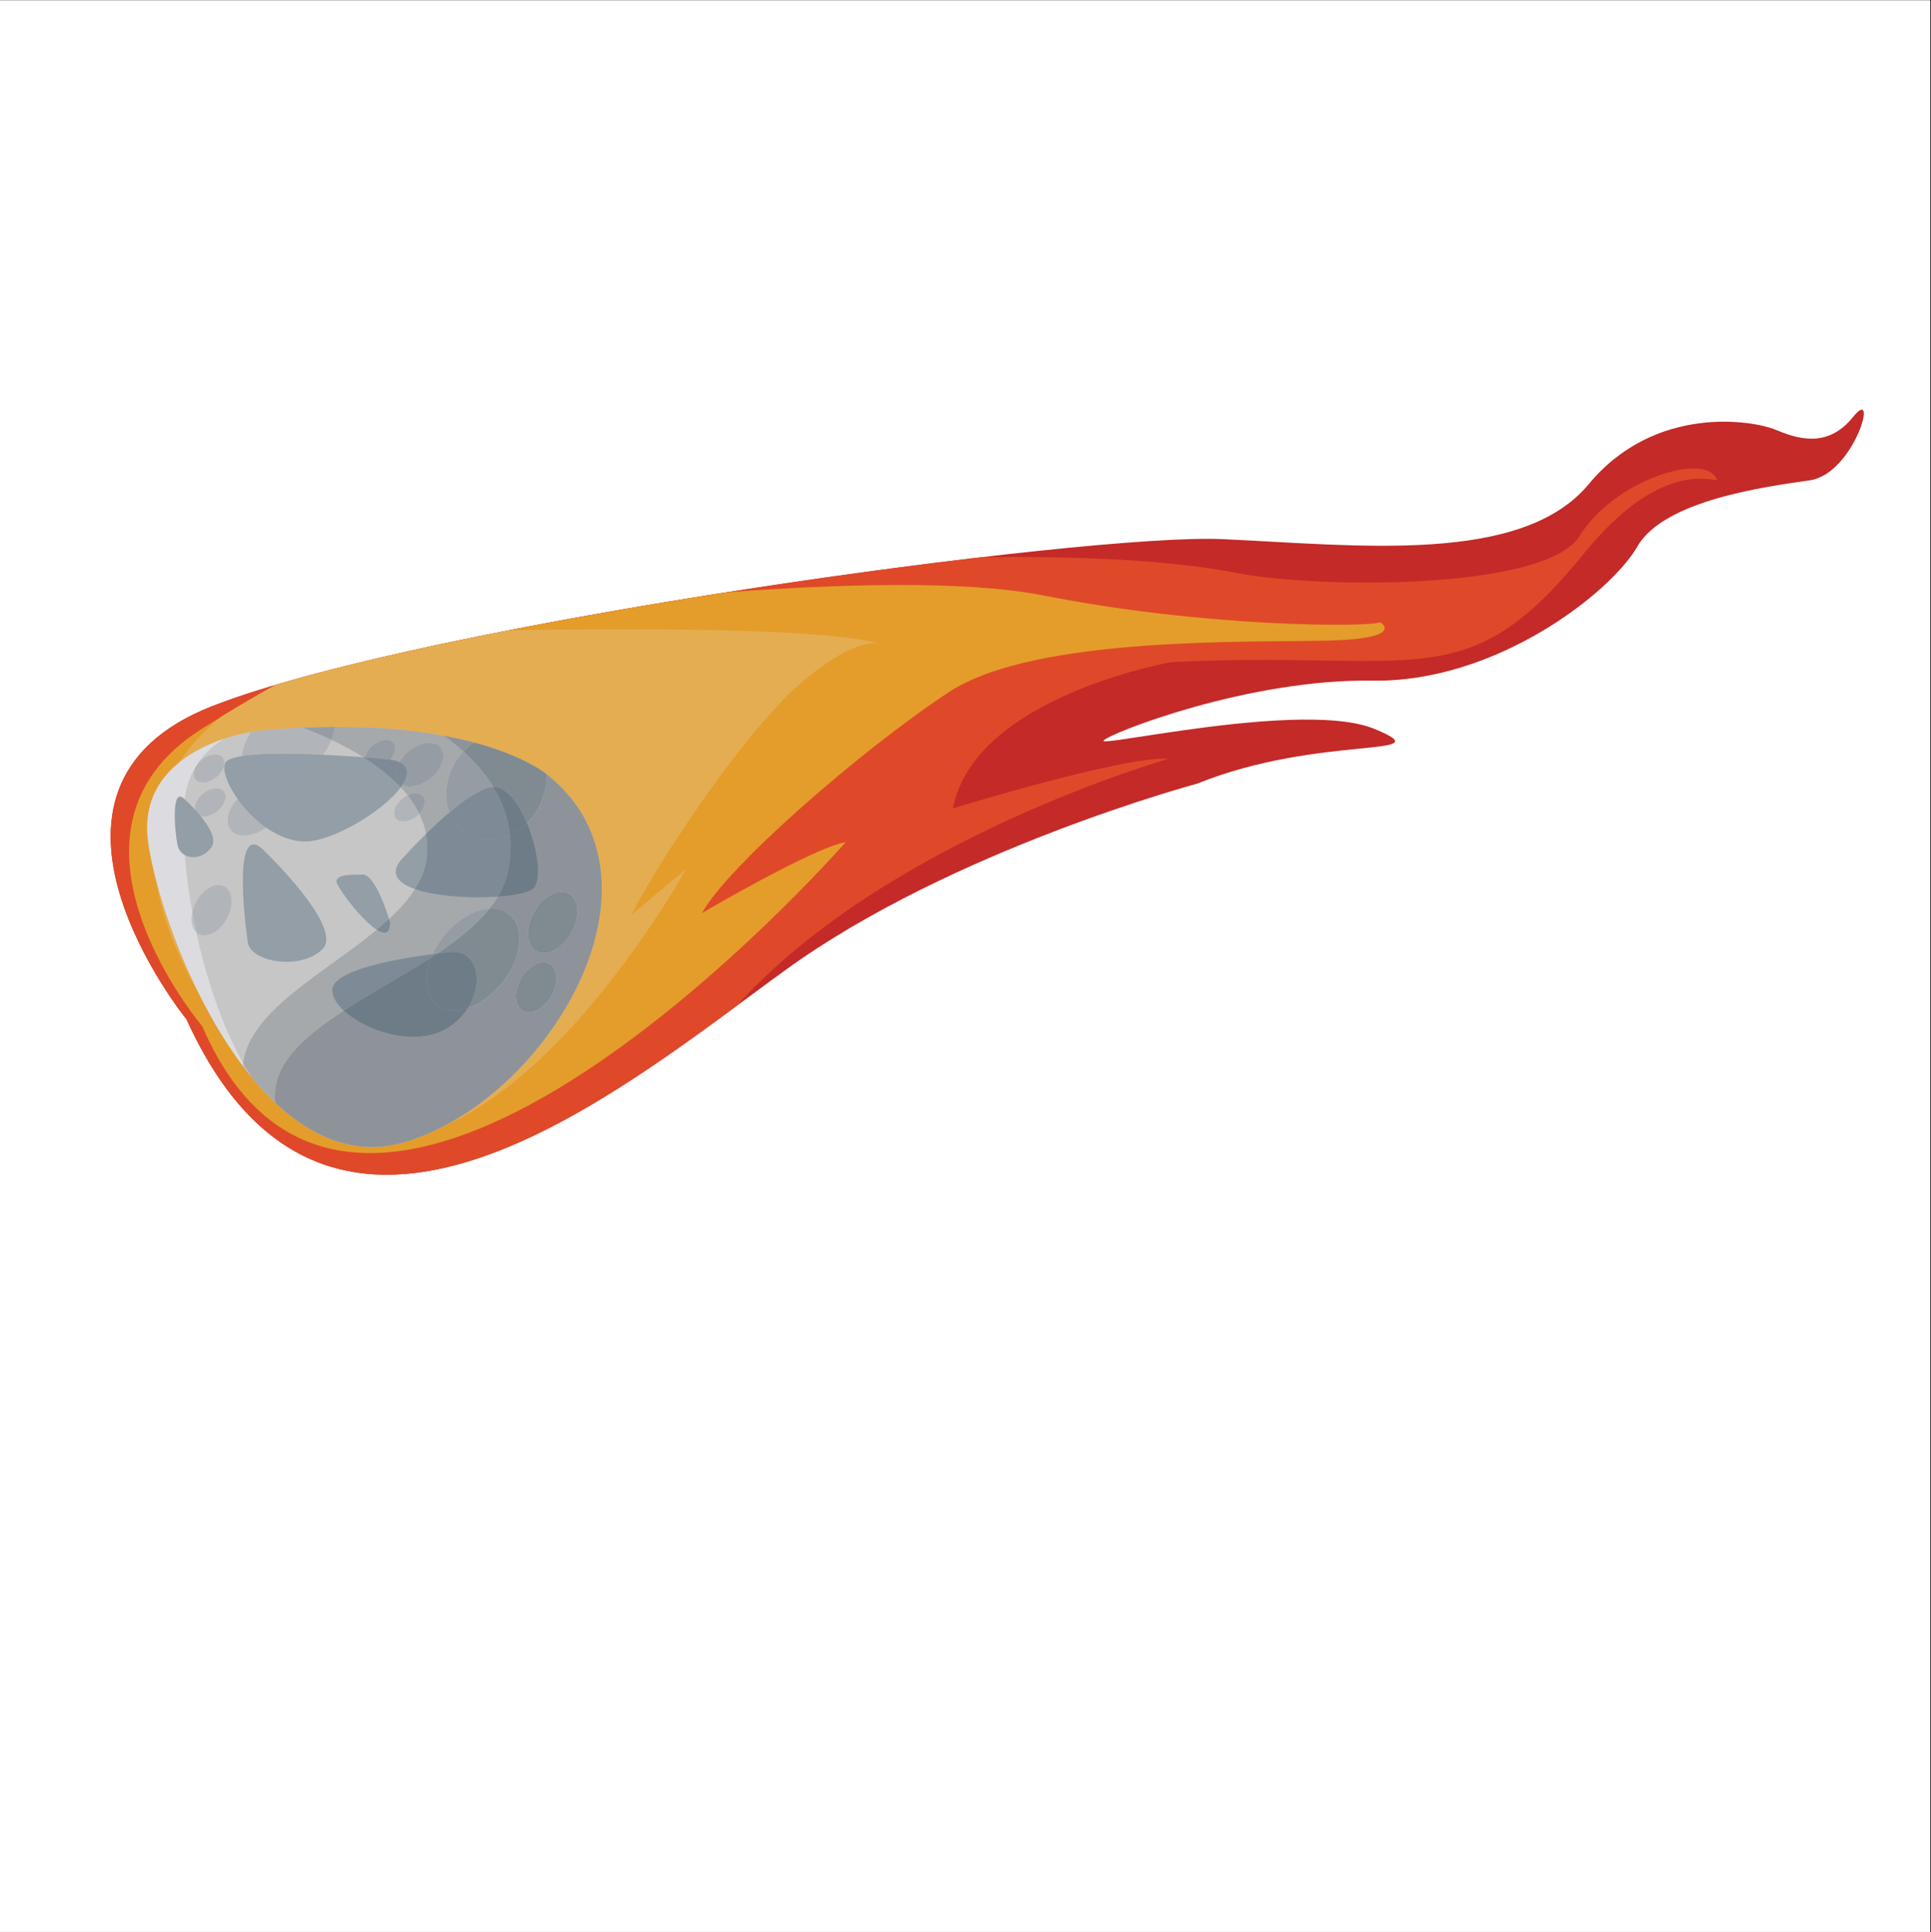 <?xml version="1.0" encoding="UTF-8"?>
<svg xmlns="http://www.w3.org/2000/svg" xmlns:xlink="http://www.w3.org/1999/xlink" width="224.88pt" height="225pt" viewBox="0 0 224.88 225" version="1.2">
<rect x="0" y="0" width="224.88" height="225" fill="#333333" stroke="none"/>
<defs>
<clipPath id="clip1">
  <path d="M 0 0.059 L 224.762 0.059 L 224.762 224.938 L 0 224.938 Z M 0 0.059 "/>
</clipPath>
<clipPath id="clip2">
  <path d="M 0 18.895 L 224.762 18.895 L 224.762 206.293 L 0 206.293 Z M 0 18.895 "/>
</clipPath>
</defs>
<g id="surface1">
<g clip-path="url(#clip1)" clip-rule="nonzero">
<path style=" stroke:none;fill-rule:nonzero;fill:rgb(100%,100%,100%);fill-opacity:1;" d="M 0 0.059 L 224.879 0.059 L 224.879 922.066 L 0 922.066 Z M 0 0.059 "/>
<path style=" stroke:none;fill-rule:nonzero;fill:rgb(100%,100%,100%);fill-opacity:1;" d="M 0 0.059 L 224.879 0.059 L 224.879 224.941 L 0 224.941 Z M 0 0.059 "/>
<path style=" stroke:none;fill-rule:nonzero;fill:rgb(100%,100%,100%);fill-opacity:1;" d="M 0 0.059 L 224.879 0.059 L 224.879 224.941 L 0 224.941 Z M 0 0.059 "/>
</g>
<g clip-path="url(#clip2)" clip-rule="nonzero">
<path style=" stroke:none;fill-rule:nonzero;fill:rgb(100%,100%,100%);fill-opacity:1;" d="M 224.766 140.695 C 224.766 112.051 197.863 88.391 163.25 84.953 L 160.434 68.949 C 149.977 39 118.457 18.895 82.02 18.895 C 36.844 18.895 0.113 50.414 0.113 89.168 C 0.113 109.969 10.586 129.262 29 142.66 L 19.328 162.031 C 18.414 163.875 18.805 166.113 20.305 167.531 C 21.203 168.375 22.344 168.812 23.516 168.812 C 24.309 168.812 25.113 168.617 25.816 168.195 L 50.586 154.027 C 57.148 156.359 64.148 157.965 71.711 158.805 L 88.449 159.414 C 98.109 181.23 124.055 196.914 154.562 196.914 C 161.809 196.914 169.023 195.996 176.062 194.18 L 199.27 205.797 C 199.953 206.133 200.656 206.293 201.367 206.293 C 202.516 206.293 203.648 205.871 204.539 205.059 C 205.961 203.734 206.43 201.664 205.711 199.867 L 199.352 183.945 C 215.34 173.32 224.766 157.402 224.766 140.695 Z M 72.434 149.473 C 65.207 148.648 58.289 146.973 51.867 144.5 C 50.566 144.012 49.078 144.113 47.859 144.809 L 34.617 152.387 L 39.191 143.215 C 40.25 141.086 39.559 138.5 37.562 137.199 C 19.715 125.523 9.473 108.02 9.473 89.168 C 9.473 55.586 42.02 28.266 82.02 28.266 C 113.984 28.266 142.602 46.273 151.41 71.289 L 153.691 84.512 C 115.379 84.895 84.359 109.934 84.359 140.695 C 84.359 143.852 84.762 146.926 85.387 149.941 Z M 191.199 178.004 C 189.195 179.168 188.344 181.633 189.215 183.785 L 192.453 191.902 L 178.668 185.004 C 178 184.676 177.289 184.508 176.57 184.508 C 176.148 184.508 175.719 184.574 175.316 184.688 C 168.547 186.59 161.574 187.555 154.582 187.555 C 121.031 187.555 93.738 166.535 93.738 140.703 C 93.738 114.871 121.031 93.855 154.582 93.855 C 188.129 93.855 215.426 114.871 215.426 140.703 C 215.426 155.414 206.598 169.02 191.199 178.004 Z M 191.199 178.004 "/>
</g>
<path style=" stroke:none;fill-rule:nonzero;fill:rgb(76.469%,16.469%,15.689%);fill-opacity:1;" d="M 21.715 118.688 C 21.715 118.688 -0.02 91.891 24.723 82.223 C 49.469 72.555 126.605 62.066 142.355 62.777 C 158.102 63.492 177.199 65.797 185.008 56.387 C 192.816 46.973 204.273 49 206.727 50.02 C 209.176 51.035 212.785 52.332 215.824 48.531 C 218.863 44.734 215.945 55.188 210.746 55.934 C 205.551 56.68 193.777 58.254 190.691 63.633 C 187.609 69.012 174.215 79.488 159.844 79.258 C 145.469 79.023 129.348 85.328 128.527 86.223 C 128.184 86.594 132.25 85.824 137.691 85.055 C 145.227 83.988 155.395 82.922 160.125 84.898 C 168.266 88.297 153.699 85.488 139.422 91.25 C 139.422 91.25 110.898 98.902 91.539 112.906 C 72.184 126.91 38.477 155.594 21.715 118.688 "/>
<path style=" stroke:none;fill-rule:nonzero;fill:rgb(87.45%,28.629%,16.08%);fill-opacity:1;" d="M 24.723 82.223 C 41.953 75.492 84.57 68.363 114.191 64.895 C 125.25 64.738 135.984 65.16 143.977 66.711 C 153.582 68.574 180.035 68.734 183.953 62.41 C 187.867 56.09 197.617 53.012 199.586 55.309 C 200.188 56.012 200.004 55.91 199.152 55.812 C 197.211 55.59 191.816 55.363 184.363 64.57 C 173.992 77.371 168.195 77.141 153.504 76.906 C 148.836 76.832 143.266 76.758 136.367 77.105 C 136.367 77.105 113.457 81.141 110.98 94.129 C 110.98 94.129 131.027 87.957 136.082 88.359 C 136.082 88.359 103.273 97.691 85.793 117.133 C 66.059 131.68 36.918 152.164 21.715 118.688 C 21.715 118.688 -0.02 91.891 24.723 82.223 "/>
<path style=" stroke:none;fill-rule:nonzero;fill:rgb(89.409%,61.569%,16.469%);fill-opacity:1;" d="M 23.43 84.914 C 26.605 82.895 29.48 81.195 32.098 79.75 C 45.188 75.875 65.066 72.031 84.527 68.977 C 97.414 68.016 112.398 67.531 121.562 69.348 C 140.246 73.051 159.383 73.059 160.754 72.457 C 160.754 72.457 163.746 74.309 155.055 74.582 C 146.363 74.855 120.617 73.934 110.504 80.594 C 100.391 87.25 84.816 100.781 81.746 106.32 C 81.746 106.32 94.805 98.656 98.488 98.066 C 98.488 98.066 42.113 162.453 23.547 119.496 C 23.547 119.496 4.465 96.945 23.43 84.914 "/>
<path style=" stroke:none;fill-rule:nonzero;fill:rgb(89.409%,67.839%,31.76%);fill-opacity:1;" d="M 25.824 83.414 C 28.07 82.039 30.156 80.82 32.098 79.75 C 39.426 77.578 48.883 75.422 59.207 73.402 C 71.371 73.184 95.262 73.02 102.273 74.898 C 101.199 74.766 98.641 75.105 93.77 79.105 C 86.922 84.73 76.75 100.203 73.508 106.559 L 79.906 101.188 C 79.906 101.188 56.445 143.785 34.543 130.375 C 34.543 130.375 3.887 101.02 25.824 83.414 "/>
<path style=" stroke:none;fill-rule:nonzero;fill:rgb(77.649%,77.649%,77.649%);fill-opacity:1;" d="M 29.629 85.148 C 29.629 85.148 15.734 86.98 17.258 98.039 C 18.781 109.102 30.312 137.836 47.023 133.027 C 63.73 128.219 79.156 102.578 63.723 90.195 C 63.723 90.195 55.023 82.656 29.629 85.148 "/>
<path style=" stroke:none;fill-rule:nonzero;fill:rgb(86.269%,86.269%,87.839%);fill-opacity:1;" d="M 21.395 94.078 C 21.012 101.113 23.199 115.812 29.223 125.32 C 22.457 117.008 18.148 104.504 17.258 98.039 C 16.242 90.656 22.098 87.383 26.102 86.027 C 23.633 87.52 21.617 89.992 21.395 94.078 "/>
<path style=" stroke:none;fill-rule:nonzero;fill:rgb(57.649%,61.96%,65.489%);fill-opacity:1;" d="M 44.762 88.375 C 44.762 88.375 27.074 86.73 26.215 88.879 C 25.355 91.027 30.75 98.621 36.195 97.938 C 41.641 97.258 52.383 88.879 44.762 88.375 "/>
<path style=" stroke:none;fill-rule:nonzero;fill:rgb(57.649%,61.96%,65.489%);fill-opacity:1;" d="M 30.93 99.227 C 30.93 99.227 40.008 107.969 37.59 110.484 C 35.168 113.004 29.238 112.098 28.867 109.758 C 28.504 107.41 27 94.918 30.93 99.227 "/>
<path style=" stroke:none;fill-rule:nonzero;fill:rgb(57.649%,61.96%,65.489%);fill-opacity:1;" d="M 52.387 110.871 C 52.387 110.871 38.926 112.109 38.703 115.203 C 38.48 118.293 46.91 122.613 51.848 119.863 C 56.777 117.117 56.488 110.34 52.387 110.871 "/>
<path style=" stroke:none;fill-rule:nonzero;fill:rgb(57.649%,61.96%,65.489%);fill-opacity:1;" d="M 47.082 99.73 C 47.082 99.73 54.473 91.453 57.676 91.648 C 60.879 91.848 63.898 101.52 62.16 103.422 C 60.426 105.32 41.609 105.051 47.082 99.73 "/>
<path style=" stroke:none;fill-rule:nonzero;fill:rgb(57.649%,61.96%,65.489%);fill-opacity:1;" d="M 21.492 93.059 C 21.492 93.059 25.801 96.902 24.633 98.633 C 23.461 100.367 21.059 100.086 20.695 98.473 C 20.328 96.859 19.898 91.422 21.492 93.059 "/>
<path style=" stroke:none;fill-rule:nonzero;fill:rgb(57.649%,61.96%,65.489%);fill-opacity:1;" d="M 45.418 107.387 C 45.418 107.387 43.82 101.766 42.184 101.828 C 40.551 101.887 39.441 101.832 39.184 102.539 C 38.93 103.242 45.516 111.707 45.418 107.387 "/>
<path style=" stroke:none;fill-rule:nonzero;fill:rgb(69.409%,70.979%,72.549%);fill-opacity:1;" d="M 23.801 108.914 C 24.703 108.914 25.758 108.16 26.414 106.957 C 27.242 105.434 27.117 103.762 26.133 103.223 C 25.926 103.109 25.695 103.055 25.453 103.055 C 24.555 103.055 23.5 103.809 22.848 105.012 C 22.633 105.406 22.484 105.805 22.395 106.195 C 22.535 106.973 22.688 107.762 22.863 108.555 C 22.941 108.629 23.027 108.695 23.125 108.746 C 23.336 108.859 23.562 108.914 23.801 108.914 "/>
<path style=" stroke:none;fill-rule:nonzero;fill:rgb(74.509%,75.69%,78.04%);fill-opacity:1;" d="M 22.863 108.555 C 22.688 107.762 22.535 106.973 22.395 106.195 C 22.168 107.172 22.332 108.074 22.863 108.555 "/>
<path style=" stroke:none;fill-rule:nonzero;fill:rgb(69.409%,70.979%,72.549%);fill-opacity:1;" d="M 46.977 95.648 C 47.453 95.648 48.02 95.438 48.52 95.031 C 48.629 94.941 48.734 94.844 48.828 94.742 C 48.465 93.996 48.008 93.281 47.477 92.609 C 47.27 92.707 47.062 92.836 46.867 92.996 C 46 93.703 45.66 94.73 46.117 95.289 C 46.312 95.531 46.617 95.648 46.977 95.648 "/>
<path style=" stroke:none;fill-rule:nonzero;fill:rgb(57.649%,61.96%,65.88%);fill-opacity:1;" d="M 43.535 89.43 C 43.699 89.43 43.871 89.406 44.047 89.355 C 43.543 88.98 43.02 88.625 42.488 88.285 C 42.449 88.586 42.508 88.863 42.68 89.074 C 42.875 89.312 43.18 89.43 43.535 89.43 "/>
<path style=" stroke:none;fill-rule:nonzero;fill:rgb(69.409%,70.979%,72.549%);fill-opacity:1;" d="M 23.633 91.113 C 24.113 91.113 24.68 90.902 25.18 90.496 C 26.047 89.793 26.383 88.766 25.93 88.199 C 25.734 87.961 25.43 87.844 25.07 87.844 C 24.594 87.844 24.027 88.055 23.527 88.461 C 22.656 89.168 22.324 90.195 22.777 90.758 C 22.973 90.996 23.281 91.113 23.633 91.113 "/>
<path style=" stroke:none;fill-rule:nonzero;fill:rgb(69.409%,70.979%,72.549%);fill-opacity:1;" d="M 23.758 95.066 C 24.234 95.066 24.801 94.855 25.301 94.449 C 26.172 93.742 26.508 92.715 26.051 92.156 C 25.855 91.914 25.551 91.797 25.195 91.797 C 24.715 91.797 24.148 92.008 23.648 92.414 C 22.973 92.961 22.621 93.707 22.711 94.277 C 22.918 94.5 23.133 94.746 23.348 95.004 C 23.473 95.047 23.609 95.066 23.758 95.066 "/>
<path style=" stroke:none;fill-rule:nonzero;fill:rgb(57.649%,61.96%,65.88%);fill-opacity:1;" d="M 23.348 95.004 C 23.133 94.746 22.918 94.5 22.711 94.277 C 22.738 94.438 22.801 94.586 22.902 94.711 C 23.016 94.852 23.168 94.949 23.348 95.004 "/>
<path style=" stroke:none;fill-rule:nonzero;fill:rgb(69.409%,70.979%,72.549%);fill-opacity:1;" d="M 28.434 97.297 C 29.223 97.297 30.145 96.977 30.988 96.363 C 29.672 95.438 28.52 94.227 27.668 93.027 C 26.531 94.246 26.168 95.766 26.883 96.648 C 27.234 97.082 27.789 97.297 28.434 97.297 "/>
<path style=" stroke:none;fill-rule:nonzero;fill:rgb(57.649%,61.96%,65.88%);fill-opacity:1;" d="M 30.988 96.363 C 31.066 96.305 31.145 96.242 31.223 96.18 C 32.801 94.902 33.406 93.043 32.582 92.027 C 32.23 91.594 31.676 91.383 31.035 91.383 C 30.168 91.383 29.141 91.762 28.242 92.496 C 28.031 92.664 27.844 92.84 27.668 93.027 C 28.52 94.227 29.672 95.438 30.988 96.363 "/>
<path style=" stroke:none;fill-rule:nonzero;fill:rgb(76.859%,65.489%,45.879%);fill-opacity:1;" d="M 29.262 85.207 C 29.41 85.184 29.512 85.164 29.574 85.156 C 29.512 85.164 29.41 85.184 29.266 85.207 C 29.266 85.207 29.266 85.207 29.262 85.207 "/>
<path style=" stroke:none;fill-rule:nonzero;fill:rgb(69.409%,70.979%,72.549%);fill-opacity:1;" d="M 28.172 88.047 C 29.418 87.848 31.133 87.773 32.988 87.773 C 34.492 87.773 36.09 87.824 37.605 87.891 C 38.035 87.324 38.371 86.738 38.605 86.152 C 37.465 85.609 36.34 85.141 35.301 84.738 C 33.508 84.82 31.621 84.953 29.629 85.148 C 29.625 85.148 29.609 85.148 29.574 85.156 C 29.512 85.164 29.41 85.184 29.262 85.207 C 28.625 86.152 28.25 87.141 28.172 88.047 "/>
<path style=" stroke:none;fill-rule:nonzero;fill:rgb(57.649%,61.96%,65.88%);fill-opacity:1;" d="M 31.383 91.332 C 32.84 91.332 34.562 90.688 36.078 89.457 C 36.672 88.977 37.184 88.445 37.605 87.891 C 36.09 87.824 34.492 87.773 32.988 87.773 C 31.133 87.773 29.418 87.848 28.172 88.047 C 28.105 88.887 28.297 89.652 28.781 90.246 C 29.371 90.977 30.301 91.332 31.383 91.332 "/>
<path style=" stroke:none;fill-rule:nonzero;fill:rgb(75.69%,53.729%,18.819%);fill-opacity:1;" d="M 40.734 133.305 L 40.734 133.305 M 40.719 133.305 C 40.719 133.305 40.719 133.301 40.719 133.301 C 40.719 133.301 40.719 133.305 40.719 133.305 M 40.676 133.293 C 40.672 133.293 40.672 133.293 40.668 133.289 C 40.672 133.293 40.672 133.293 40.676 133.293 M 40.656 133.289 C 40.656 133.289 40.652 133.289 40.648 133.289 C 40.652 133.289 40.656 133.289 40.656 133.289 M 40.641 133.285 C 40.637 133.285 40.633 133.285 40.629 133.281 C 40.633 133.285 40.637 133.285 40.641 133.285 M 40.621 133.281 C 40.617 133.281 40.609 133.281 40.602 133.277 C 40.609 133.281 40.617 133.281 40.621 133.281 M 40.598 133.277 C 40.594 133.277 40.59 133.273 40.586 133.273 C 40.59 133.273 40.594 133.277 40.598 133.277 M 40.578 133.273 C 40.574 133.273 40.57 133.27 40.562 133.27 C 40.57 133.27 40.574 133.273 40.578 133.273 M 40.562 133.27 C 37.676 132.641 35 131.062 32.566 128.871 C 35 131.062 37.676 132.641 40.562 133.27 M 32.566 128.871 C 32.562 128.867 32.559 128.863 32.551 128.859 C 32.555 128.859 32.562 128.867 32.566 128.871 M 32.547 128.852 C 32.543 128.852 32.539 128.848 32.539 128.844 C 32.539 128.848 32.543 128.852 32.547 128.852 M 32.531 128.836 C 32.523 128.836 32.52 128.828 32.516 128.828 C 32.52 128.828 32.523 128.836 32.531 128.836 M 32.512 128.82 C 32.508 128.82 32.504 128.812 32.5 128.812 C 32.504 128.816 32.508 128.82 32.512 128.82 M 32.492 128.805 C 32.488 128.801 32.488 128.801 32.484 128.797 C 32.488 128.801 32.488 128.801 32.492 128.805 M 32.477 128.789 L 32.473 128.789 C 32.473 128.789 32.477 128.789 32.477 128.789 "/>
<path style=" stroke:none;fill-rule:nonzero;fill:rgb(64.709%,66.269%,67.45%);fill-opacity:1;" d="M 43.301 133.566 C 43.664 133.566 44.027 133.551 44.398 133.52 C 44.027 133.551 43.664 133.566 43.301 133.566 C 39.176 133.566 35.422 131.566 32.125 128.465 C 32.238 128.574 32.355 128.68 32.473 128.789 L 32.477 128.789 C 32.477 128.793 32.484 128.797 32.484 128.797 C 32.488 128.801 32.488 128.801 32.492 128.805 C 32.492 128.805 32.496 128.809 32.5 128.812 C 32.504 128.812 32.508 128.82 32.512 128.82 C 32.516 128.824 32.516 128.824 32.516 128.828 C 32.52 128.828 32.523 128.836 32.531 128.836 C 32.531 128.84 32.535 128.844 32.539 128.844 C 32.539 128.848 32.543 128.852 32.547 128.852 C 32.547 128.855 32.551 128.855 32.551 128.859 C 32.559 128.863 32.562 128.867 32.566 128.871 C 35 131.062 37.676 132.641 40.562 133.27 C 40.57 133.27 40.574 133.273 40.578 133.273 C 40.582 133.273 40.582 133.273 40.586 133.273 C 40.59 133.273 40.594 133.277 40.598 133.277 C 40.602 133.277 40.602 133.277 40.602 133.277 C 40.609 133.281 40.617 133.281 40.621 133.281 C 40.625 133.281 40.625 133.281 40.629 133.281 C 40.633 133.285 40.637 133.285 40.641 133.285 C 40.641 133.285 40.648 133.289 40.648 133.289 C 40.652 133.289 40.656 133.289 40.656 133.289 C 40.664 133.289 40.664 133.289 40.668 133.289 C 40.672 133.293 40.672 133.293 40.676 133.293 C 40.688 133.297 40.703 133.297 40.719 133.301 C 40.719 133.301 40.719 133.305 40.719 133.305 C 40.727 133.305 40.73 133.305 40.734 133.305 C 41.574 133.477 42.43 133.566 43.301 133.566 M 44.406 133.52 C 44.406 133.516 44.41 133.516 44.414 133.516 C 44.41 133.516 44.406 133.516 44.406 133.52 M 32.125 128.465 C 32.121 128.461 32.117 128.457 32.113 128.453 C 32.117 128.457 32.121 128.461 32.125 128.465 "/>
<path style=" stroke:none;fill-rule:nonzero;fill:rgb(75.29%,58.429%,30.589%);fill-opacity:1;" d="M 63.723 90.195 C 63.621 90.109 57.176 84.645 39.445 84.645 C 39.109 84.645 38.773 84.645 38.43 84.648 C 38.773 84.645 39.109 84.645 39.445 84.645 C 48.543 84.645 54.676 86.082 58.496 87.496 C 58.504 87.5 58.512 87.504 58.516 87.504 C 58.52 87.504 58.523 87.508 58.527 87.508 C 61.277 88.527 62.824 89.531 63.426 89.969 C 63.602 90.094 63.699 90.172 63.719 90.188 C 63.719 90.191 63.723 90.191 63.723 90.191 C 63.723 90.191 63.723 90.191 63.723 90.195 M 38.379 84.648 C 38.379 84.648 38.383 84.648 38.387 84.648 C 38.383 84.648 38.379 84.648 38.379 84.648 M 38.402 84.648 C 38.41 84.648 38.418 84.648 38.426 84.648 C 38.418 84.648 38.41 84.648 38.402 84.648 "/>
<path style=" stroke:none;fill-rule:nonzero;fill:rgb(64.709%,66.269%,67.45%);fill-opacity:1;" d="M 32.066 128.41 C 31.531 124.098 35.219 120.805 40.043 117.688 C 39.16 116.871 38.645 115.996 38.703 115.203 C 38.871 112.859 46.633 111.582 50.387 111.098 C 50.711 110.387 51.145 109.676 51.684 109 C 53.234 107.055 55.273 105.902 57.008 105.801 C 57.371 105.352 57.695 104.891 57.984 104.418 C 57.27 104.469 56.504 104.496 55.723 104.496 C 53.094 104.496 50.246 104.199 48.332 103.531 C 47.555 104.746 46.512 105.902 45.309 107.016 C 45.379 107.246 45.418 107.387 45.418 107.387 C 45.438 108.258 45.188 108.609 44.773 108.609 C 44.523 108.609 44.219 108.48 43.879 108.266 C 37.801 113.305 29.094 117.691 28.312 123.797 C 28.605 124.316 28.91 124.828 29.223 125.32 C 28.902 124.926 28.59 124.523 28.277 124.113 C 29.461 125.688 30.727 127.141 32.066 128.41 M 49.621 97.094 C 50.43 96.293 51.371 95.414 52.34 94.598 C 51.641 92.766 51.898 90.457 53.203 88.492 C 53.438 88.137 53.699 87.809 53.977 87.508 C 53.23 86.832 52.461 86.219 51.703 85.676 C 52.98 85.91 54.141 86.176 55.195 86.457 C 56.445 86.789 57.543 87.145 58.496 87.496 C 54.676 86.082 48.543 84.645 39.445 84.645 C 39.109 84.645 38.773 84.645 38.43 84.648 L 38.426 84.648 C 38.418 84.648 38.41 84.648 38.402 84.648 C 38.395 84.648 38.395 84.648 38.387 84.648 C 38.383 84.648 38.379 84.648 38.379 84.648 C 37.387 84.66 36.359 84.691 35.297 84.738 C 35.297 84.738 35.301 84.738 35.301 84.738 C 36.574 84.684 37.793 84.652 38.969 84.645 C 38.93 85.133 38.809 85.641 38.605 86.152 C 39.844 86.742 41.109 87.418 42.32 88.176 C 42.383 88.184 42.441 88.184 42.504 88.191 C 42.594 87.715 42.922 87.188 43.43 86.777 C 43.93 86.371 44.496 86.16 44.973 86.16 C 45.328 86.16 45.637 86.277 45.832 86.516 C 46.211 86.988 46.039 87.789 45.457 88.453 C 45.883 88.516 46.234 88.617 46.512 88.742 C 46.762 88.293 47.133 87.848 47.605 87.465 C 48.379 86.84 49.254 86.512 49.996 86.512 C 50.547 86.512 51.023 86.691 51.324 87.062 C 52.027 87.938 51.508 89.531 50.16 90.625 C 49.387 91.254 48.512 91.578 47.77 91.578 C 47.438 91.578 47.133 91.516 46.875 91.383 C 46.812 91.477 46.746 91.574 46.672 91.672 C 46.957 91.977 47.227 92.289 47.477 92.609 C 47.797 92.457 48.121 92.379 48.41 92.379 C 48.766 92.379 49.074 92.496 49.27 92.734 C 49.664 93.227 49.461 94.066 48.828 94.742 C 49.191 95.488 49.461 96.27 49.621 97.094 M 63.723 90.195 C 63.723 90.191 63.723 90.191 63.723 90.191 C 63.723 90.191 63.723 90.191 63.723 90.195 M 63.723 90.191 C 63.723 90.191 63.719 90.191 63.719 90.188 C 63.719 90.191 63.723 90.191 63.723 90.191 M 63.719 90.188 C 63.699 90.172 63.602 90.094 63.426 89.969 C 63.453 89.984 63.477 90 63.496 90.016 C 63.629 90.113 63.699 90.176 63.719 90.188 M 58.527 87.508 L 58.527 87.508 M 58.516 87.504 C 58.512 87.504 58.504 87.5 58.496 87.496 C 58.504 87.5 58.512 87.504 58.516 87.504 "/>
<path style=" stroke:none;fill-rule:nonzero;fill:rgb(71.759%,72.939%,75.29%);fill-opacity:1;" d="M 29.223 125.32 C 28.91 124.828 28.605 124.316 28.312 123.797 C 28.301 123.902 28.289 124.008 28.277 124.113 C 28.59 124.523 28.902 124.926 29.223 125.32 "/>
<path style=" stroke:none;fill-rule:nonzero;fill:rgb(49.409%,54.509%,58.82%);fill-opacity:1;" d="M 46.672 91.672 C 46.746 91.574 46.812 91.477 46.875 91.383 C 46.707 91.293 46.559 91.176 46.441 91.027 C 45.98 90.457 46.039 89.586 46.512 88.742 C 46.234 88.617 45.883 88.516 45.457 88.453 C 45.344 88.578 45.219 88.699 45.078 88.812 C 44.75 89.082 44.391 89.266 44.047 89.355 C 45 90.066 45.891 90.836 46.672 91.672 M 42.488 88.285 C 42.492 88.254 42.496 88.223 42.504 88.191 C 42.441 88.184 42.383 88.184 42.32 88.176 C 42.375 88.215 42.43 88.246 42.488 88.285 "/>
<path style=" stroke:none;fill-rule:nonzero;fill:rgb(49.409%,54.509%,58.82%);fill-opacity:1;" d="M 40.043 117.688 C 43.234 115.629 46.922 113.648 50.215 111.504 C 50.27 111.367 50.328 111.234 50.387 111.098 C 46.633 111.582 38.871 112.859 38.703 115.203 C 38.645 115.996 39.16 116.871 40.043 117.688 "/>
<path style=" stroke:none;fill-rule:nonzero;fill:rgb(49.409%,54.509%,58.82%);fill-opacity:1;" d="M 55.723 104.496 C 56.504 104.496 57.27 104.469 57.984 104.418 C 58.574 103.438 58.996 102.41 59.207 101.316 C 59.492 99.852 59.539 98.477 59.395 97.188 C 58.59 97.559 57.734 97.758 56.902 97.758 C 55.945 97.758 55.012 97.5 54.195 96.957 C 53.324 96.379 52.703 95.551 52.34 94.598 C 51.371 95.414 50.43 96.293 49.621 97.094 C 49.777 97.91 49.82 98.77 49.738 99.664 C 49.609 101.031 49.102 102.312 48.332 103.531 C 50.246 104.199 53.094 104.496 55.723 104.496 "/>
<path style=" stroke:none;fill-rule:nonzero;fill:rgb(49.409%,54.509%,58.82%);fill-opacity:1;" d="M 44.773 108.609 C 45.188 108.609 45.438 108.258 45.418 107.387 C 45.418 107.387 45.379 107.246 45.309 107.016 C 44.852 107.438 44.375 107.855 43.879 108.266 C 44.219 108.48 44.523 108.609 44.773 108.609 "/>
<path style=" stroke:none;fill-rule:nonzero;fill:rgb(58.429%,61.179%,63.919%);fill-opacity:1;" d="M 47.77 91.578 C 48.512 91.578 49.387 91.254 50.16 90.625 C 51.508 89.531 52.027 87.938 51.324 87.062 C 51.023 86.691 50.547 86.512 49.996 86.512 C 49.254 86.512 48.379 86.84 47.605 87.465 C 47.133 87.848 46.762 88.293 46.512 88.742 C 47.652 89.262 47.613 90.242 46.875 91.383 C 47.133 91.516 47.438 91.578 47.77 91.578 "/>
<path style=" stroke:none;fill-rule:nonzero;fill:rgb(49.409%,54.509%,58.82%);fill-opacity:1;" d="M 46.875 91.383 C 47.613 90.242 47.652 89.262 46.512 88.742 C 46.039 89.586 45.98 90.457 46.441 91.027 C 46.559 91.176 46.707 91.293 46.875 91.383 "/>
<path style=" stroke:none;fill-rule:nonzero;fill:rgb(58.429%,61.179%,63.919%);fill-opacity:1;" d="M 48.828 94.742 C 49.461 94.066 49.664 93.227 49.27 92.734 C 49.074 92.496 48.766 92.379 48.41 92.379 C 48.121 92.379 47.797 92.457 47.477 92.609 C 48.008 93.281 48.465 93.996 48.828 94.742 "/>
<path style=" stroke:none;fill-rule:nonzero;fill:rgb(65.099%,56.859%,42.349%);fill-opacity:1;" d="M 63.426 89.969 C 62.824 89.531 61.277 88.527 58.527 87.508 C 61.273 88.527 62.824 89.527 63.426 89.969 M 58.527 87.508 C 58.523 87.508 58.52 87.504 58.516 87.504 C 58.52 87.504 58.523 87.508 58.527 87.508 M 58.496 87.496 L 58.496 87.496 "/>
<path style=" stroke:none;fill-rule:nonzero;fill:rgb(58.429%,61.179%,63.919%);fill-opacity:1;" d="M 52.34 94.598 C 54.188 93.035 56.133 91.711 57.465 91.648 C 56.5 90.062 55.273 88.684 53.977 87.508 C 53.699 87.809 53.438 88.137 53.203 88.492 C 51.898 90.457 51.641 92.766 52.34 94.598 M 63.496 90.016 C 63.477 90 63.453 89.984 63.426 89.969 C 62.824 89.527 61.273 88.527 58.527 87.508 C 58.523 87.508 58.52 87.504 58.516 87.504 C 58.512 87.504 58.504 87.5 58.496 87.496 C 57.543 87.145 56.445 86.789 55.195 86.457 C 60.223 87.797 62.766 89.477 63.496 90.016 "/>
<path style=" stroke:none;fill-rule:nonzero;fill:rgb(49.409%,54.509%,58.82%);fill-opacity:1;" d="M 56.902 97.758 C 57.734 97.758 58.59 97.559 59.395 97.188 C 59.168 95.121 58.453 93.277 57.465 91.648 C 56.133 91.711 54.188 93.035 52.34 94.598 C 52.703 95.551 53.324 96.379 54.195 96.957 C 55.012 97.5 55.945 97.758 56.902 97.758 "/>
<path style=" stroke:none;fill-rule:nonzero;fill:rgb(58.429%,61.179%,63.919%);fill-opacity:1;" d="M 45.457 88.453 C 46.039 87.789 46.211 86.988 45.832 86.516 C 45.637 86.277 45.328 86.16 44.973 86.16 C 44.496 86.16 43.93 86.371 43.43 86.777 C 42.922 87.188 42.594 87.715 42.504 88.191 C 43.879 88.293 44.762 88.375 44.762 88.375 C 45.012 88.391 45.246 88.418 45.457 88.453 "/>
<path style=" stroke:none;fill-rule:nonzero;fill:rgb(49.409%,54.509%,58.82%);fill-opacity:1;" d="M 44.047 89.355 C 44.391 89.266 44.75 89.082 45.078 88.812 C 45.219 88.699 45.344 88.578 45.457 88.453 C 45.246 88.418 45.012 88.391 44.762 88.375 C 44.762 88.375 43.879 88.293 42.504 88.191 C 42.496 88.223 42.492 88.254 42.488 88.285 C 43.02 88.625 43.543 88.98 44.047 89.355 "/>
<path style=" stroke:none;fill-rule:nonzero;fill:rgb(58.429%,61.179%,63.919%);fill-opacity:1;" d="M 38.605 86.152 C 38.809 85.641 38.93 85.133 38.969 84.645 C 37.793 84.652 36.574 84.684 35.301 84.738 C 36.34 85.141 37.465 85.609 38.605 86.152 "/>
<path style=" stroke:none;fill-rule:nonzero;fill:rgb(58.429%,61.179%,63.919%);fill-opacity:1;" d="M 50.387 111.098 C 50.586 111.07 50.766 111.051 50.938 111.027 C 53.336 109.418 55.484 107.711 57.008 105.801 C 55.273 105.902 53.234 107.055 51.684 109 C 51.145 109.676 50.711 110.387 50.387 111.098 "/>
<path style=" stroke:none;fill-rule:nonzero;fill:rgb(49.409%,54.509%,58.82%);fill-opacity:1;" d="M 50.215 111.504 C 50.457 111.344 50.699 111.188 50.938 111.027 C 50.766 111.051 50.586 111.07 50.387 111.098 C 50.328 111.234 50.27 111.367 50.215 111.504 "/>
<path style=" stroke:none;fill-rule:nonzero;fill:rgb(64.709%,66.269%,67.45%);fill-opacity:1;" d="M 44.414 133.516 C 45.266 133.441 46.137 133.281 47.023 133.027 C 46.137 133.281 45.266 133.441 44.414 133.516 M 32.125 128.465 L 32.125 128.465 M 32.113 128.453 C 32.098 128.438 32.082 128.426 32.066 128.41 C 32.082 128.426 32.098 128.438 32.113 128.453 "/>
<path style=" stroke:none;fill-rule:nonzero;fill:rgb(55.289%,57.649%,59.999%);fill-opacity:1;" d="M 43.301 133.566 C 43.664 133.566 44.027 133.551 44.398 133.52 C 44.402 133.52 44.402 133.52 44.406 133.52 C 44.406 133.516 44.41 133.516 44.414 133.516 C 45.266 133.441 46.137 133.281 47.023 133.027 C 58.875 129.617 70.086 115.719 70.086 103.508 C 70.086 98.508 68.207 93.789 63.723 90.195 C 63.723 90.191 63.723 90.191 63.723 90.191 C 63.723 90.191 63.719 90.191 63.719 90.188 C 63.699 90.176 63.629 90.113 63.496 90.016 C 63.531 90.047 63.566 90.07 63.594 90.094 C 63.715 91.562 63.32 93.164 62.375 94.59 C 62.074 95.047 61.727 95.461 61.359 95.824 C 62.602 98.758 63.145 102.34 62.16 103.422 C 61.703 103.922 60.059 104.27 57.984 104.418 C 57.695 104.891 57.371 105.352 57.008 105.801 C 57.094 105.797 57.176 105.793 57.258 105.793 C 58.023 105.793 58.719 106.008 59.277 106.457 C 61.152 107.957 60.793 111.527 58.477 114.43 C 57.316 115.883 55.887 116.895 54.508 117.352 C 53.91 118.316 53.027 119.207 51.848 119.863 C 50.742 120.48 49.461 120.742 48.145 120.742 C 45.086 120.742 41.816 119.336 40.043 117.688 C 35.219 120.805 31.531 124.098 32.066 128.41 C 32.082 128.426 32.098 128.438 32.113 128.453 C 32.117 128.457 32.121 128.461 32.125 128.465 C 35.422 131.566 39.176 133.566 43.301 133.566 M 63.289 112.062 C 63.539 112.062 63.777 112.117 63.992 112.242 C 64.965 112.797 65.062 114.473 64.207 115.98 C 63.535 117.16 62.484 117.891 61.59 117.891 C 61.34 117.891 61.102 117.832 60.887 117.707 C 59.91 117.156 59.816 115.48 60.672 113.973 C 61.344 112.793 62.398 112.062 63.289 112.062 M 65.398 103.859 C 65.707 103.859 66 103.93 66.258 104.078 C 67.449 104.758 67.566 106.805 66.52 108.645 C 65.699 110.086 64.414 110.98 63.324 110.98 C 63.02 110.98 62.727 110.91 62.465 110.758 C 61.273 110.082 61.156 108.035 62.207 106.191 C 63.023 104.75 64.309 103.859 65.398 103.859 M 53.977 87.508 C 54.352 87.102 54.762 86.754 55.195 86.457 C 54.141 86.176 52.98 85.91 51.703 85.676 C 52.461 86.219 53.23 86.832 53.977 87.508 "/>
<path style=" stroke:none;fill-rule:nonzero;fill:rgb(42.749%,48.63%,52.939%);fill-opacity:1;" d="M 48.145 120.742 C 49.461 120.742 50.742 120.48 51.848 119.863 C 53.027 119.207 53.91 118.316 54.508 117.352 C 53.957 117.535 53.414 117.633 52.902 117.633 C 52.137 117.633 51.445 117.422 50.883 116.973 C 49.523 115.887 49.34 113.723 50.215 111.504 C 46.922 113.648 43.234 115.629 40.043 117.688 C 41.816 119.336 45.086 120.742 48.145 120.742 "/>
<path style=" stroke:none;fill-rule:nonzero;fill:rgb(42.749%,48.63%,52.939%);fill-opacity:1;" d="M 57.984 104.418 C 60.059 104.27 61.703 103.922 62.16 103.422 C 63.145 102.34 62.602 98.758 61.359 95.824 C 60.766 96.402 60.098 96.859 59.395 97.188 C 59.539 98.477 59.492 99.852 59.207 101.316 C 58.996 102.41 58.574 103.438 57.984 104.418 "/>
<path style=" stroke:none;fill-rule:nonzero;fill:rgb(49.799%,54.12%,56.859%);fill-opacity:1;" d="M 63.324 110.98 C 64.414 110.98 65.699 110.086 66.52 108.645 C 67.566 106.805 67.449 104.758 66.258 104.078 C 66 103.93 65.707 103.859 65.398 103.859 C 64.309 103.859 63.023 104.75 62.207 106.191 C 61.156 108.035 61.273 110.082 62.465 110.758 C 62.727 110.91 63.02 110.98 63.324 110.98 "/>
<path style=" stroke:none;fill-rule:nonzero;fill:rgb(49.799%,54.12%,56.859%);fill-opacity:1;" d="M 61.59 117.891 C 62.484 117.891 63.535 117.16 64.207 115.98 C 65.062 114.473 64.965 112.797 63.992 112.242 C 63.777 112.117 63.539 112.062 63.289 112.062 C 62.398 112.062 61.344 112.793 60.672 113.973 C 59.816 115.48 59.91 117.156 60.887 117.707 C 61.102 117.832 61.34 117.891 61.59 117.891 "/>
<path style=" stroke:none;fill-rule:nonzero;fill:rgb(49.799%,54.12%,56.859%);fill-opacity:1;" d="M 61.359 95.824 C 61.727 95.461 62.074 95.047 62.375 94.59 C 63.32 93.164 63.715 91.562 63.594 90.094 C 63.566 90.07 63.531 90.047 63.496 90.016 C 62.766 89.477 60.223 87.797 55.195 86.457 C 54.762 86.754 54.352 87.102 53.977 87.508 C 55.273 88.684 56.5 90.062 57.465 91.648 C 57.496 91.648 57.527 91.645 57.559 91.645 C 57.598 91.645 57.637 91.648 57.676 91.648 C 59.062 91.734 60.41 93.594 61.359 95.824 "/>
<path style=" stroke:none;fill-rule:nonzero;fill:rgb(42.749%,48.63%,52.939%);fill-opacity:1;" d="M 59.395 97.188 C 60.098 96.859 60.766 96.402 61.359 95.824 C 60.41 93.594 59.062 91.734 57.676 91.648 C 57.637 91.648 57.598 91.645 57.559 91.645 C 57.527 91.645 57.496 91.648 57.465 91.648 C 58.453 93.277 59.168 95.121 59.395 97.188 "/>
<path style=" stroke:none;fill-rule:nonzero;fill:rgb(49.799%,54.12%,56.859%);fill-opacity:1;" d="M 54.508 117.352 C 55.887 116.895 57.316 115.883 58.477 114.43 C 60.793 111.527 61.152 107.957 59.277 106.457 C 58.719 106.008 58.023 105.793 57.258 105.793 C 57.176 105.793 57.094 105.797 57.008 105.801 C 55.484 107.711 53.336 109.418 50.938 111.027 C 51.828 110.918 52.387 110.871 52.387 110.871 C 52.539 110.848 52.688 110.84 52.832 110.84 C 55.586 110.84 56.328 114.438 54.508 117.352 "/>
<path style=" stroke:none;fill-rule:nonzero;fill:rgb(42.749%,48.63%,52.939%);fill-opacity:1;" d="M 52.902 117.633 C 53.414 117.633 53.957 117.535 54.508 117.352 C 56.328 114.438 55.586 110.84 52.832 110.84 C 52.688 110.84 52.539 110.848 52.387 110.871 C 52.387 110.871 51.828 110.918 50.938 111.027 C 50.699 111.188 50.457 111.344 50.215 111.504 C 49.34 113.723 49.523 115.887 50.883 116.973 C 51.445 117.422 52.137 117.633 52.902 117.633 "/>
<path style=" stroke:none;fill-rule:nonzero;fill:rgb(89.409%,67.839%,31.76%);fill-opacity:1;" d="M 102.273 74.898 C 102.711 74.957 102.902 75.09 102.902 75.09 C 102.711 75.023 102.5 74.961 102.273 74.898 "/>
</g>
</svg>
